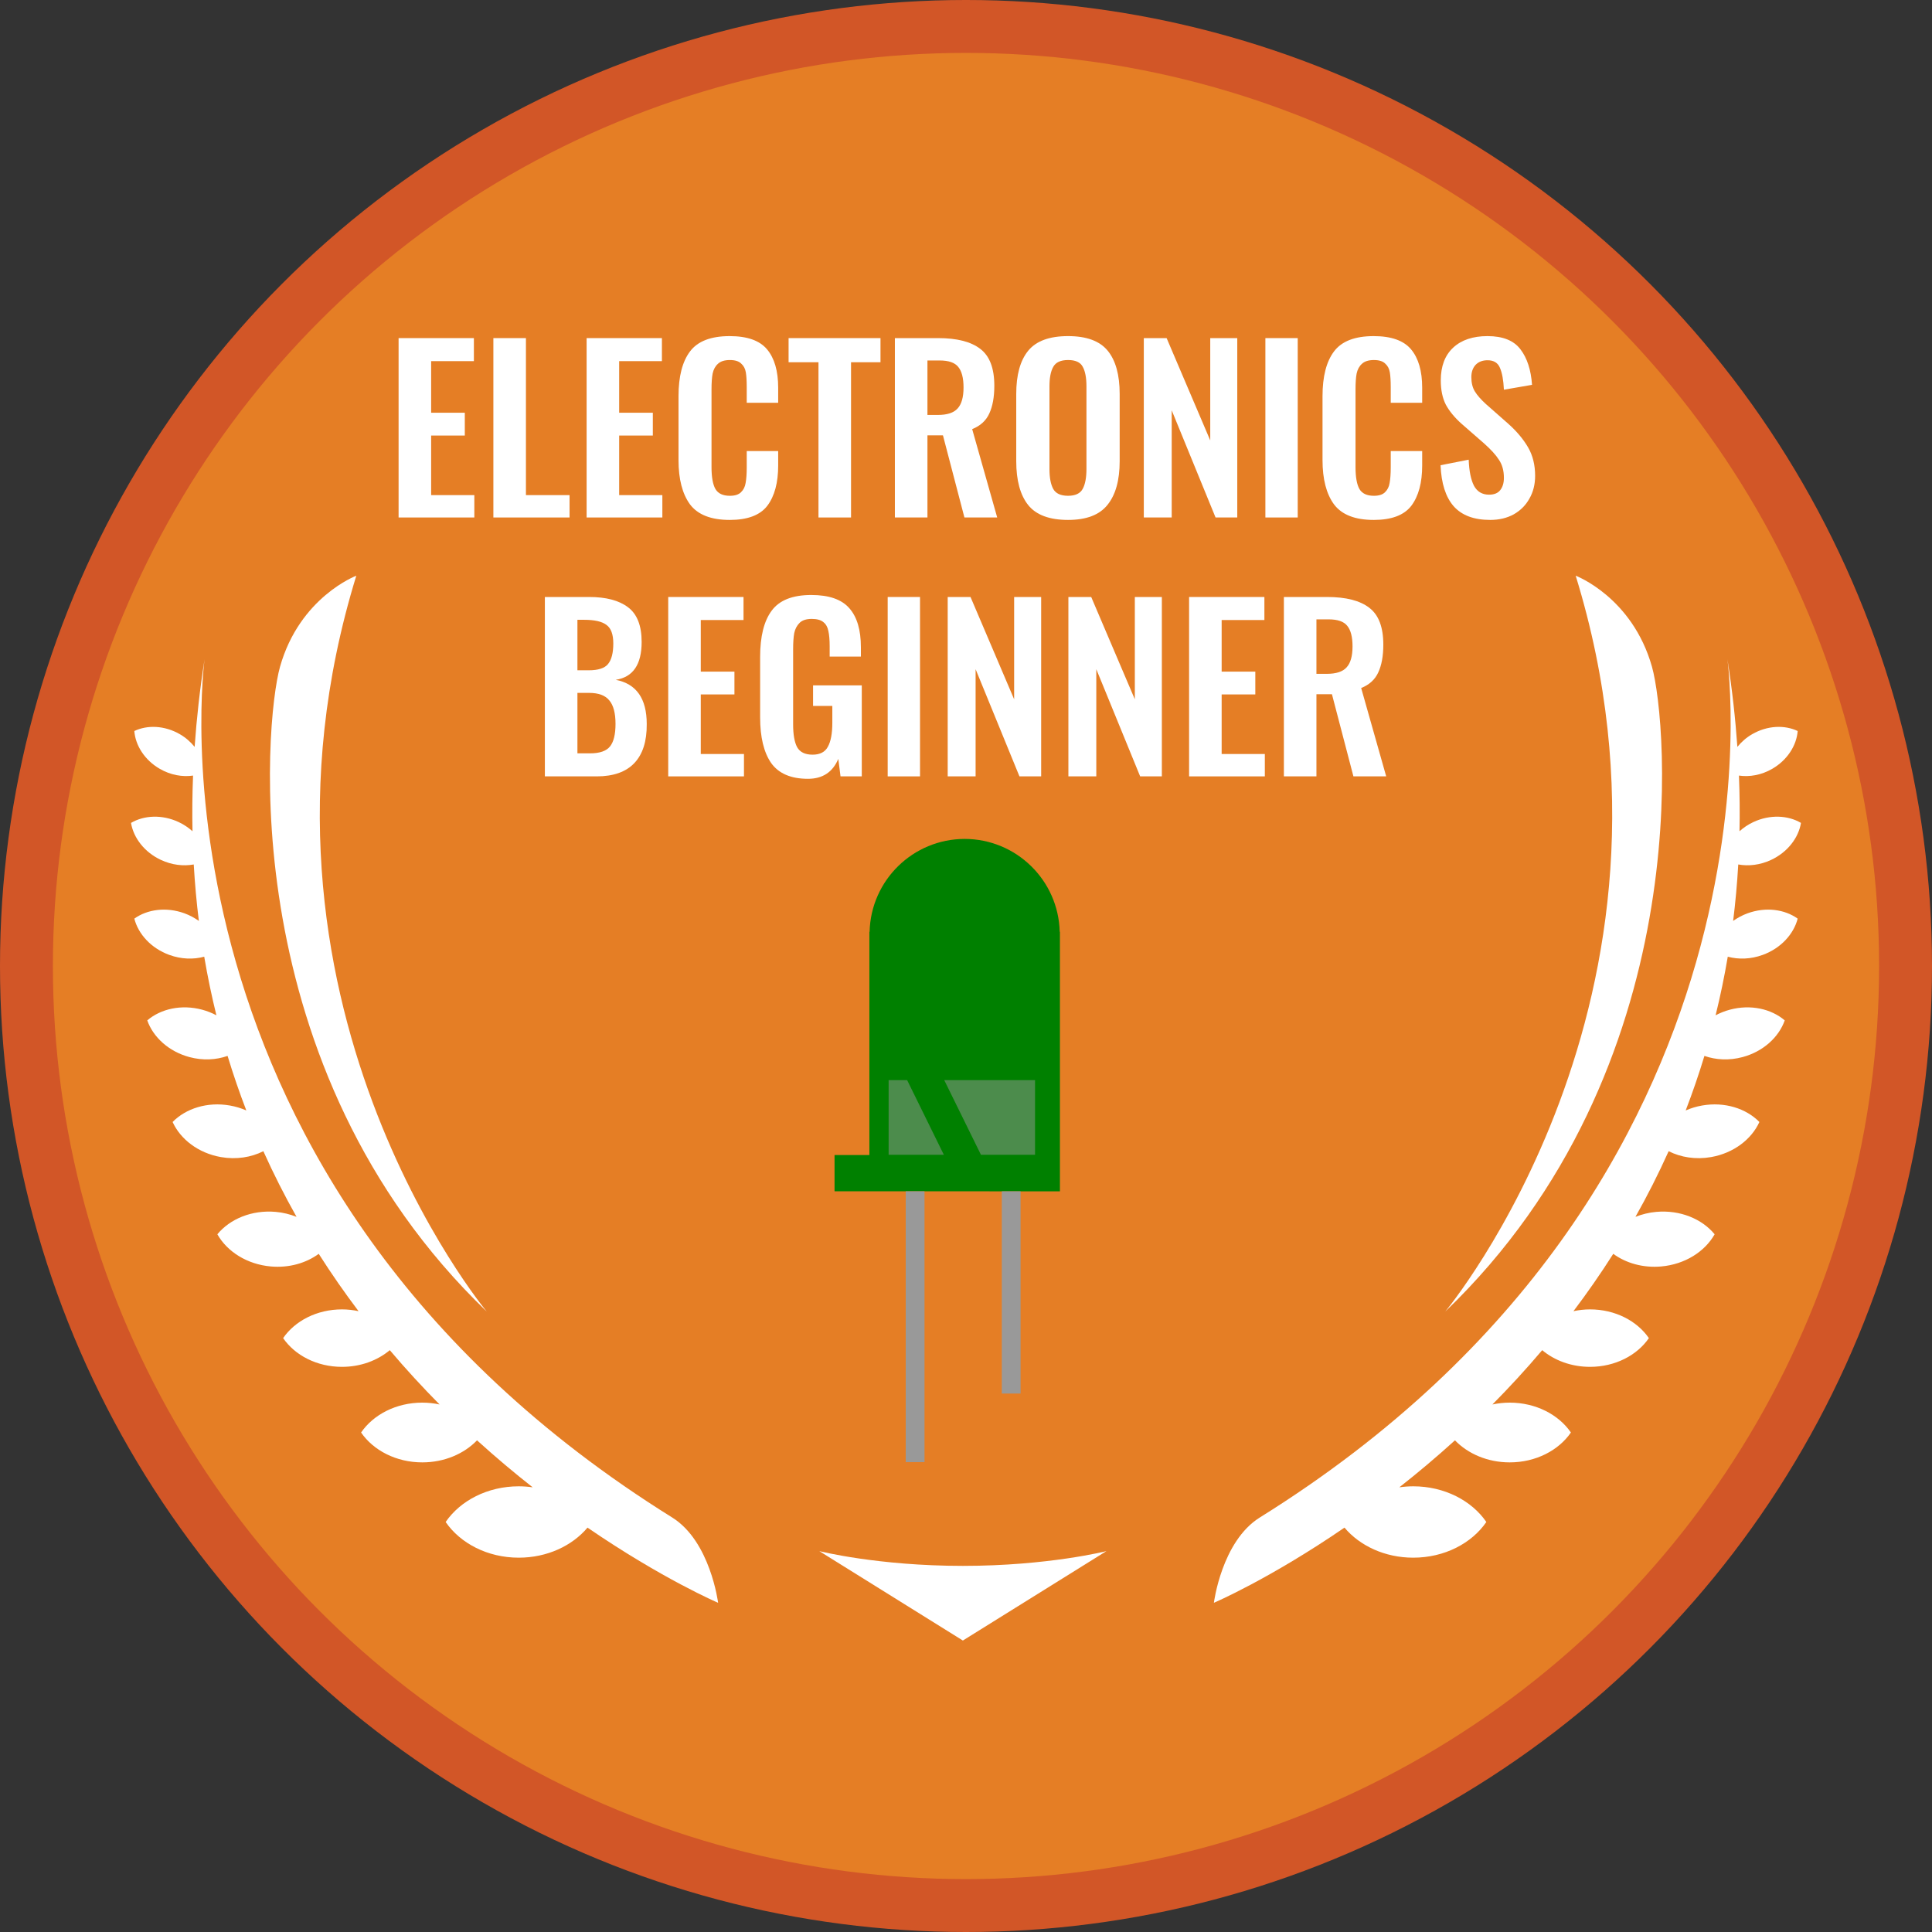 <?xml version="1.0" encoding="UTF-8" standalone="no"?>
<!-- Generator: Adobe Illustrator 17.0.0, SVG Export Plug-In . SVG Version: 6.00 Build 0)  -->

<svg
   version="1.1"
   id="Layer_1"
   x="0px"
   y="0px"
   width="837.496px"
   height="837.496px"
   viewBox="0 0 837.496 837.496"
   enable-background="new 0 0 837.496 837.496"
   xml:space="preserve"
   sodipodi:docname="electronics-beginner.svg"
   inkscape:version="1.2.2 (b0a8486541, 2022-12-01)"
   xmlns:inkscape="http://www.inkscape.org/namespaces/inkscape"
   xmlns:sodipodi="http://sodipodi.sourceforge.net/DTD/sodipodi-0.dtd"
   xmlns="http://www.w3.org/2000/svg"
   xmlns:svg="http://www.w3.org/2000/svg"><rect x="0" y="0" width="837.496" height="837.496" fill="#333333" stroke="none"/><defs
   id="defs96"><clipPath
     clipPathUnits="userSpaceOnUse"
     id="clipPath18"><path
       d="M 0,0.1 H 22.6 V 70.9 L 0,70.9 Z"
       id="path16"
       inkscape:connector-curvature="0"
       style="clip-rule:evenodd" /></clipPath><clipPath
     clipPathUnits="userSpaceOnUse"
     id="clipPath28"><path
       d="M 5.6,44.1 H 19.8 V 61.2 H 5.6 Z"
       id="path26"
       inkscape:connector-curvature="0" /></clipPath><clipPath
     clipPathUnits="userSpaceOnUse"
     id="clipPath42"><path
       d="m 5.6,61.1 h 14.2 v 7.2 H 5.6 Z"
       id="path40"
       inkscape:connector-curvature="0" /></clipPath><clipPath
     clipPathUnits="userSpaceOnUse"
     id="clipPath56"><path
       d="m 2.8,41.2 h 17 v 3 h -17 z"
       id="path54"
       inkscape:connector-curvature="0" /></clipPath><clipPath
     clipPathUnits="userSpaceOnUse"
     id="clipPath78"><path
       d="m 8.5,44.1 h 2.9 v 5.8 H 8.5 Z"
       id="path76"
       inkscape:connector-curvature="0" /></clipPath><clipPath
     clipPathUnits="userSpaceOnUse"
     id="clipPath92"><path
       d="m 7.1,44.1 h 1.4 v 5.8 H 7.1 Z"
       id="path90"
       inkscape:connector-curvature="0" /></clipPath><clipPath
     clipPathUnits="userSpaceOnUse"
     id="clipPath106"><path
       d="m 11.3,44.1 h 2.9 v 5.8 h -2.9 z"
       id="path104"
       inkscape:connector-curvature="0" /></clipPath><clipPath
     clipPathUnits="userSpaceOnUse"
     id="clipPath120"><path
       d="m 14.1,44.1 h 4.3 v 5.8 h -4.3 z"
       id="path118"
       inkscape:connector-curvature="0" /></clipPath><clipPath
     clipPathUnits="userSpaceOnUse"
     id="clipPath18-5"><path
       d="M 0,0.1 H 22.6 V 70.9 H 0 Z"
       id="path16-1"
       inkscape:connector-curvature="0"
       style="clip-rule:evenodd" /></clipPath><clipPath
     clipPathUnits="userSpaceOnUse"
     id="clipPath28-7"><path
       d="M 5.6,44.1 H 19.8 V 61.2 H 5.6 Z"
       id="path26-4"
       inkscape:connector-curvature="0" /></clipPath><clipPath
     clipPathUnits="userSpaceOnUse"
     id="clipPath42-1"><path
       d="m 5.6,61.1 h 14.2 v 7.2 H 5.6 Z"
       id="path40-7"
       inkscape:connector-curvature="0" /></clipPath><clipPath
     clipPathUnits="userSpaceOnUse"
     id="clipPath56-1"><path
       d="m 2.8,41.2 h 17 v 3 h -17 z"
       id="path54-1"
       inkscape:connector-curvature="0" /></clipPath><clipPath
     clipPathUnits="userSpaceOnUse"
     id="clipPath78-1"><path
       d="m 8.5,44.1 h 2.9 v 5.8 H 8.5 Z"
       id="path76-7"
       inkscape:connector-curvature="0" /></clipPath><clipPath
     clipPathUnits="userSpaceOnUse"
     id="clipPath92-0"><path
       d="m 7.1,44.1 h 1.4 v 5.8 H 7.1 Z"
       id="path90-4"
       inkscape:connector-curvature="0" /></clipPath><clipPath
     clipPathUnits="userSpaceOnUse"
     id="clipPath106-0"><path
       d="m 11.3,44.1 h 2.9 v 5.8 h -2.9 z"
       id="path104-8"
       inkscape:connector-curvature="0" /></clipPath><clipPath
     clipPathUnits="userSpaceOnUse"
     id="clipPath120-5"><path
       d="m 14.1,44.1 h 4.3 v 5.8 h -4.3 z"
       id="path118-1"
       inkscape:connector-curvature="0" /></clipPath><clipPath
     clipPathUnits="userSpaceOnUse"
     id="clipPath28-7-2"><path
       d="M 5.6,44.1 H 19.8 V 61.2 H 5.6 Z"
       id="path26-4-1"
       inkscape:connector-curvature="0" /></clipPath><clipPath
     clipPathUnits="userSpaceOnUse"
     id="clipPath42-1-9"><path
       d="m 5.6,61.1 h 14.2 v 7.2 H 5.6 Z"
       id="path40-7-6"
       inkscape:connector-curvature="0" /></clipPath><clipPath
     clipPathUnits="userSpaceOnUse"
     id="clipPath56-1-4"><path
       d="m 2.8,41.2 h 17 v 3 h -17 z"
       id="path54-1-8"
       inkscape:connector-curvature="0" /></clipPath><clipPath
     clipPathUnits="userSpaceOnUse"
     id="clipPath78-1-0"><path
       d="m 8.5,44.1 h 2.9 v 5.8 H 8.5 Z"
       id="path76-7-8"
       inkscape:connector-curvature="0" /></clipPath><clipPath
     clipPathUnits="userSpaceOnUse"
     id="clipPath92-0-1"><path
       d="m 7.1,44.1 h 1.4 v 5.8 H 7.1 Z"
       id="path90-4-0"
       inkscape:connector-curvature="0" /></clipPath><clipPath
     clipPathUnits="userSpaceOnUse"
     id="clipPath106-0-2"><path
       d="m 11.3,44.1 h 2.9 v 5.8 h -2.9 z"
       id="path104-8-2"
       inkscape:connector-curvature="0" /></clipPath><clipPath
     clipPathUnits="userSpaceOnUse"
     id="clipPath120-5-9"><path
       d="m 14.1,44.1 h 4.3 v 5.8 h -4.3 z"
       id="path118-1-7"
       inkscape:connector-curvature="0" /></clipPath><clipPath
     clipPathUnits="userSpaceOnUse"
     id="clipPath2977"><g
       id="g2981"
       transform="matrix(0.75,0,0,-0.75,87.063,510.65)"><path
         d="m -116.084,680.733 h 30.133 v -94.4 h -30.133 z"
         id="path2979"
         inkscape:connector-curvature="0"
         style="clip-rule:evenodd;stroke-width:1.333" /></g></clipPath><clipPath
     clipPathUnits="userSpaceOnUse"
     id="clipPath2983"><g
       id="g2987"
       transform="matrix(0.75,0,0,-0.75,87.063,510.65)"><path
         d="m -116.084,680.733 h 30.133 v -94.4 h -30.133 z"
         id="path2985"
         inkscape:connector-curvature="0"
         style="clip-rule:evenodd;stroke-width:1.333" /></g></clipPath><clipPath
     clipPathUnits="userSpaceOnUse"
     id="clipPath2989"><g
       id="g2993"
       transform="matrix(0.75,0,0,-0.75,86.941,510.649)"><path
         d="m -116.084,680.733 h 30.133 v -94.4 h -30.133 z"
         id="path2991"
         inkscape:connector-curvature="0"
         style="clip-rule:evenodd;stroke-width:1.333" /></g></clipPath><clipPath
     clipPathUnits="userSpaceOnUse"
     id="clipPath3110"><g
       id="g3120"><g
         id="g3118"><g
           id="g3116"><g
             id="g3114"><path
               d="m -116.084,680.733 h 30.133 v -94.4 h -30.133 z"
               id="path3112"
               inkscape:connector-curvature="0"
               style="clip-rule:evenodd;stroke-width:1.333" /></g></g></g></g></clipPath><clipPath
     clipPathUnits="userSpaceOnUse"
     id="clipPath3133"><g
       id="g3143"><g
         id="g3141"><g
           id="g3139"><g
             id="g3137"><path
               d="m -116.084,680.733 h 30.133 v -94.4 h -30.133 z"
               id="path3135"
               inkscape:connector-curvature="0"
               style="clip-rule:evenodd;stroke-width:1.333" /></g></g></g></g></clipPath><clipPath
     clipPathUnits="userSpaceOnUse"
     id="clipPath3192"><g
       clip-path="url(#clipPath120-5-9)"
       id="g3196"
       style="opacity:0.5"
       transform="matrix(1.333,0,0,-1.333,-116.084,680.866)"><path
         d="m 16.3,44.1 h -2.2 v 5.7 h 4.3 v -5.7 z"
         style="fill:#b2b2b2;fill-opacity:1;fill-rule:evenodd;stroke:none"
         id="path3194"
         inkscape:connector-curvature="0" /></g></clipPath><clipPath
     clipPathUnits="userSpaceOnUse"
     id="clipPath3208"><g
       id="g3216"
       transform="matrix(0.75,0,0,-0.75,87.063,510.65)"><g
         id="g3214"><g
           id="g3212"><path
             d="m -116.084,680.733 h 30.133 v -94.4 h -30.133 z"
             id="path3210"
             inkscape:connector-curvature="0"
             style="clip-rule:evenodd;stroke-width:1.333" /></g></g></g></clipPath></defs><sodipodi:namedview
   id="namedview94"
   pagecolor="#505050"
   bordercolor="#ffffff"
   borderopacity="1"
   inkscape:showpageshadow="0"
   inkscape:pageopacity="0"
   inkscape:pagecheckerboard="1"
   inkscape:deskcolor="#505050"
   showgrid="false"
   inkscape:zoom="0.70710678"
   inkscape:cx="534.57273"
   inkscape:cy="586.19152"
   inkscape:current-layer="g91" />
<g
   id="g91">
	<circle
   fill="#D25627"
   cx="418.748"
   cy="418.748"
   r="418.748"
   id="circle2" />
	<circle
   id="Dalam_4_"
   fill="#E57E25"
   cx="418.748"
   cy="418.748"
   r="395.818" />
	
	
	
	<g
   id="g77">
		<path
   fill="#FFFFFF"
   d="M716.109,289.031c-8.535-30.228-33.072-39.474-33.072-39.474    c56.543,183.499-56.543,318.989-56.543,318.989C736.38,462.928,722.777,312.645,716.109,289.031z"
   id="path73" />
		<path
   fill="#FFFFFF"
   d="M757.526,395.914c-2.298,0.836-4.369,1.974-6.234,3.297c0.998-7.975,1.735-16.139,2.219-24.477    c4.477,0.808,9.466,0.25,14.201-1.957c7.192-3.354,11.915-9.582,12.991-16.055c-5.65-3.335-13.457-3.721-20.649-0.368    c-2.27,1.059-4.261,2.428-6.002,3.976c0.161-7.885,0.09-15.922-0.239-24.122c4.611,0.668,9.73-0.219,14.408-2.92    c6.581-3.8,10.567-10.136,11.053-16.4c-5.668-2.711-13.148-2.427-19.729,1.373c-2.575,1.487-4.695,3.39-6.416,5.499    c-0.863-12.303-2.26-24.932-4.302-37.93c0,0,31.294,226.173-202.702,371.976c-16.575,10.328-19.915,36.984-19.915,36.984    s24.095-10.292,56.609-32.587c6.636,7.873,17.492,13.028,29.806,13.028c13.55,0,25.352-6.231,31.688-15.469    c-6.336-9.238-18.139-15.469-31.688-15.469c-2.057,0-4.068,0.16-6.031,0.436c7.863-6.179,15.953-12.955,24.116-20.366    c5.617,5.823,14.147,9.557,23.734,9.557c11.343,0,21.223-5.216,26.527-12.95c-5.304-7.734-15.185-12.95-26.527-12.95    c-2.59,0-5.097,0.284-7.497,0.796c7.273-7.337,14.503-15.18,21.584-23.539c5.322,4.462,12.631,7.232,20.724,7.232    c10.909,0,20.412-5.016,25.513-12.455c-5.101-7.438-14.604-12.455-25.513-12.455c-2.484,0-4.882,0.291-7.185,0.781    c5.958-7.884,11.737-16.167,17.262-24.861c5.478,4.006,12.834,6.168,20.739,5.476c10.366-0.907,18.978-6.464,23.207-13.955    c-5.466-6.644-14.912-10.62-25.278-9.714c-3.222,0.282-6.245,1.058-9.049,2.156c5.124-9.072,9.935-18.565,14.391-28.454    c5.268,2.651,11.718,3.724,18.419,2.542c9.787-1.726,17.519-7.73,20.919-15.21c-5.753-5.866-15.072-8.864-24.859-7.138    c-2.516,0.444-4.889,1.179-7.095,2.14c2.949-7.652,5.66-15.538,8.125-23.648c4.946,1.752,10.718,2.071,16.525,0.515    c8.998-2.411,15.727-8.649,18.29-15.911c-5.851-5.008-14.798-7.045-23.796-4.634c-2.205,0.591-4.269,1.417-6.174,2.427    c2.036-8.243,3.802-16.71,5.277-25.401c4.637,1.252,9.934,1.118,15.116-0.768c7.896-2.874,13.453-9.008,15.185-15.736    C773.622,394.168,765.422,393.04,757.526,395.914z"
   id="path75" />
	</g>
	<g
   id="g83">
		<path
   fill="#FFFFFF"
   d="M121.386,289.031c8.535-30.228,33.072-39.474,33.072-39.474    c-56.543,183.499,56.543,318.989,56.543,318.989C101.116,462.928,114.719,312.645,121.386,289.031z"
   id="path79" />
		<path
   fill="#FFFFFF"
   d="M79.97,395.914c2.298,0.836,4.369,1.974,6.234,3.297c-0.998-7.975-1.735-16.139-2.219-24.477    c-4.477,0.808-9.466,0.25-14.201-1.957c-7.192-3.354-11.915-9.582-12.991-16.055c5.65-3.335,13.457-3.721,20.649-0.368    c2.27,1.059,4.261,2.428,6.002,3.976c-0.161-7.885-0.09-15.922,0.239-24.122c-4.611,0.668-9.73-0.219-14.408-2.92    c-6.581-3.8-10.567-10.136-11.053-16.4c5.668-2.711,13.148-2.427,19.729,1.373c2.575,1.487,4.695,3.39,6.416,5.499    c0.863-12.303,2.26-24.932,4.302-37.93c0,0-31.294,226.173,202.702,371.976c16.575,10.328,19.915,36.984,19.915,36.984    s-24.095-10.292-56.609-32.587c-6.636,7.873-17.492,13.028-29.806,13.028c-13.55,0-25.352-6.231-31.688-15.469    c6.336-9.238,18.139-15.469,31.688-15.469c2.057,0,4.068,0.16,6.031,0.436c-7.863-6.179-15.953-12.955-24.116-20.366    c-5.617,5.823-14.147,9.557-23.734,9.557c-11.343,0-21.223-5.216-26.527-12.95c5.304-7.734,15.185-12.95,26.527-12.95    c2.59,0,5.097,0.284,7.497,0.796c-7.273-7.337-14.503-15.18-21.584-23.539c-5.322,4.462-12.631,7.232-20.724,7.232    c-10.909,0-20.412-5.016-25.513-12.455c5.101-7.438,14.604-12.455,25.513-12.455c2.485,0,4.882,0.291,7.186,0.781    c-5.958-7.884-11.737-16.167-17.262-24.861c-5.478,4.006-12.834,6.168-20.739,5.476c-10.366-0.907-18.978-6.464-23.207-13.955    c5.466-6.644,14.912-10.62,25.278-9.714c3.222,0.282,6.245,1.058,9.049,2.156c-5.124-9.072-9.935-18.565-14.391-28.454    c-5.268,2.651-11.718,3.724-18.419,2.542c-9.787-1.726-17.519-7.73-20.919-15.21c5.753-5.866,15.072-8.864,24.859-7.138    c2.516,0.444,4.889,1.179,7.095,2.14c-2.949-7.652-5.66-15.538-8.125-23.648c-4.946,1.752-10.718,2.071-16.525,0.515    c-8.998-2.411-15.727-8.649-18.29-15.911c5.851-5.008,14.798-7.045,23.796-4.634c2.205,0.591,4.269,1.417,6.174,2.427    c-2.036-8.243-3.802-16.71-5.277-25.401c-4.637,1.252-9.934,1.118-15.116-0.768c-7.896-2.874-13.453-9.008-15.185-15.736    C63.874,394.168,72.074,393.04,79.97,395.914z"
   id="path81" />
	</g>
	<path
   fill="#FFFFFF"
   d="M417.39,678.788c-36.984,0-62.233-6.401-62.233-6.401l62.233,38.762l62.233-38.762   C479.624,672.387,454.375,678.788,417.39,678.788z"
   id="path85" />
	
	
<g
   aria-label="ELECTRONICS BEGINNER"
   id="text312"
   style="font-size:96px;line-height:1.15;font-family:'Encode Sans';-inkscape-font-specification:'Encode Sans';text-align:center;letter-spacing:0px;word-spacing:0px;text-anchor:middle;fill:#ffffff;stroke:#000000;stroke-width:0;stop-color:#000000"><path
     d="m 172.785,146.563 h 32.64 v 9.984 h -18.528 v 22.368 h 14.592 v 9.888 h -14.592 v 25.824 h 18.72 v 9.696 h -32.832 z"
     style="font-weight:500;font-family:Oswald;-inkscape-font-specification:'Oswald Medium'"
     id="path262" /><path
     d="m 213.873,146.563 h 14.112 v 68.064 h 18.912 v 9.696 h -33.024 z"
     style="font-weight:500;font-family:Oswald;-inkscape-font-specification:'Oswald Medium'"
     id="path264" /><path
     d="m 254.289,146.563 h 32.64 v 9.984 h -18.528 v 22.368 h 14.592 v 9.888 h -14.592 v 25.824 h 18.72 v 9.696 h -32.832 z"
     style="font-weight:500;font-family:Oswald;-inkscape-font-specification:'Oswald Medium'"
     id="path266" /><path
     d="m 316.305,225.379 q -12.096,0 -17.184,-6.72 -4.992,-6.816 -4.992,-19.2 v -27.744 q 0,-12.768 4.992,-19.392 4.992,-6.624 17.184,-6.624 11.424,0 16.224,5.76 4.8,5.76 4.8,16.608 v 6.528 h -13.632 v -6.72 q 0,-4.128 -0.384,-6.432 -0.384,-2.4 -2.016,-3.84 -1.536,-1.536 -4.896,-1.536 -3.456,0 -5.184,1.632 -1.728,1.536 -2.304,4.224 -0.48,2.592 -0.48,6.816 v 33.696 q 0,6.624 1.728,9.6 1.728,2.88 6.24,2.88 3.264,0 4.8,-1.536 1.632,-1.536 2.016,-4.032 0.48,-2.592 0.48,-6.816 v -7.008 h 13.632 v 6.24 q 0,11.232 -4.704,17.472 -4.704,6.144 -16.32,6.144 z"
     style="font-weight:500;font-family:Oswald;-inkscape-font-specification:'Oswald Medium'"
     id="path268" /><path
     d="m 354.801,157.027 h -12.96 v -10.464 h 39.84 v 10.464 h -12.768 v 67.296 h -14.112 z"
     style="font-weight:500;font-family:Oswald;-inkscape-font-specification:'Oswald Medium'"
     id="path270" /><path
     d="m 387.921,146.563 h 18.72 q 12.288,0 18.336,4.704 6.048,4.608 6.048,15.936 0,7.392 -2.208,12.096 -2.112,4.608 -7.392,6.72 l 10.848,38.304 h -14.208 l -9.312,-35.616 h -6.72 v 35.616 h -14.112 z m 18.624,33.312 q 6.048,0 8.544,-2.784 2.592,-2.784 2.592,-9.12 0,-6.144 -2.304,-8.928 -2.208,-2.784 -8.064,-2.784 h -5.28 v 23.616 z"
     style="font-weight:500;font-family:Oswald;-inkscape-font-specification:'Oswald Medium'"
     id="path272" /><path
     d="m 462.993,225.379 q -12.096,0 -17.28,-6.432 -5.184,-6.528 -5.184,-19.008 v -29.184 q 0,-12.384 5.184,-18.72 5.184,-6.336 17.28,-6.336 12,0 17.184,6.336 5.184,6.336 5.184,18.72 v 29.184 q 0,12.384 -5.28,18.912 -5.184,6.528 -17.088,6.528 z m 0,-10.464 q 4.704,0 6.336,-2.976 1.632,-2.976 1.632,-8.64 v -35.808 q 0,-5.664 -1.632,-8.544 -1.536,-2.88 -6.336,-2.88 -4.8,0 -6.432,2.976 -1.632,2.88 -1.632,8.448 v 35.808 q 0,5.664 1.632,8.64 1.632,2.976 6.432,2.976 z"
     style="font-weight:500;font-family:Oswald;-inkscape-font-specification:'Oswald Medium'"
     id="path274" /><path
     d="m 495.825,146.563 h 9.888 l 18.912,44.352 v -44.352 h 11.712 v 77.76 h -9.408 l -19.008,-46.464 v 46.464 h -12.096 z"
     style="font-weight:500;font-family:Oswald;-inkscape-font-specification:'Oswald Medium'"
     id="path276" /><path
     d="m 548.529,146.563 h 14.016 v 77.76 h -14.016 z"
     style="font-weight:500;font-family:Oswald;-inkscape-font-specification:'Oswald Medium'"
     id="path278" /><path
     d="m 595.473,225.379 q -12.096,0 -17.184,-6.72 -4.992,-6.816 -4.992,-19.2 v -27.744 q 0,-12.768 4.992,-19.392 4.992,-6.624 17.184,-6.624 11.424,0 16.224,5.76 4.8,5.76 4.8,16.608 v 6.528 h -13.632 v -6.72 q 0,-4.128 -0.384,-6.432 -0.384,-2.4 -2.016,-3.84 -1.536,-1.536 -4.896,-1.536 -3.456,0 -5.184,1.632 -1.728,1.536 -2.304,4.224 -0.48,2.592 -0.48,6.816 v 33.696 q 0,6.624 1.728,9.6 1.728,2.88 6.24,2.88 3.264,0 4.8,-1.536 1.632,-1.536 2.016,-4.032 0.48,-2.592 0.48,-6.816 v -7.008 h 13.632 v 6.24 q 0,11.232 -4.704,17.472 -4.704,6.144 -16.32,6.144 z"
     style="font-weight:500;font-family:Oswald;-inkscape-font-specification:'Oswald Medium'"
     id="path280" /><path
     d="m 645.969,225.379 q -10.56,0 -15.84,-5.952 -5.184,-5.952 -5.664,-17.76 l 12.192,-2.4 q 0.288,7.392 2.304,11.328 2.112,3.84 6.528,3.84 3.264,0 4.8,-1.92 1.632,-2.016 1.632,-5.376 0,-4.608 -2.112,-7.776 -2.016,-3.168 -6.432,-7.104 l -9.792,-8.544 q -4.512,-4.032 -6.816,-8.256 -2.208,-4.32 -2.208,-10.56 0,-9.216 5.376,-14.208 5.376,-4.992 14.88,-4.992 9.984,0 14.304,5.76 4.32,5.664 4.992,15.36 l -12.192,2.112 q -0.288,-6.24 -1.728,-9.504 -1.344,-3.264 -5.376,-3.264 -3.264,0 -5.184,2.016 -1.824,2.016 -1.824,5.28 0,3.744 1.536,6.24 1.536,2.496 4.8,5.472 l 9.696,8.544 q 5.472,4.896 8.544,10.176 3.072,5.28 3.072,12.384 0,5.568 -2.496,9.888 -2.4,4.32 -6.816,6.816 -4.416,2.4 -10.176,2.4 z"
     style="font-weight:500;font-family:Oswald;-inkscape-font-specification:'Oswald Medium'"
     id="path282" /><path
     d="m 236.193,258.787 h 19.2 q 10.944,0 16.8,4.416 5.952,4.416 5.952,15.072 0,14.688 -11.232,16.416 13.44,2.592 13.44,19.2 0.096,11.136 -5.376,16.896 -5.472,5.76 -16.32,5.76 h -22.464 z m 19.008,31.776 q 6.144,0 8.352,-2.688 2.304,-2.784 2.304,-8.928 0,-5.952 -2.976,-8.064 -2.88,-2.208 -9.696,-2.208 h -2.88 v 21.888 z m 0.576,36 q 6.24,0 8.64,-2.976 2.4,-2.976 2.4,-9.792 0,-7.008 -2.688,-10.176 -2.592,-3.264 -8.832,-3.264 h -4.992 v 26.208 z"
     style="font-weight:500;font-family:Oswald;-inkscape-font-specification:'Oswald Medium'"
     id="path284" /><path
     d="m 289.665,258.787 h 32.64 v 9.984 h -18.528 v 22.368 h 14.592 v 9.888 h -14.592 v 25.824 h 18.72 v 9.696 h -32.832 z"
     style="font-weight:500;font-family:Oswald;-inkscape-font-specification:'Oswald Medium'"
     id="path286" /><path
     d="m 350.241,337.603 q -11.04,0 -15.936,-6.816 -4.8,-6.912 -4.8,-19.872 v -26.112 q 0,-13.344 4.992,-20.064 4.992,-6.816 17.184,-6.816 11.52,0 16.512,5.76 4.992,5.664 4.992,16.896 v 4.032 h -13.536 v -4.416 q 0,-4.224 -0.576,-6.72 -0.48,-2.496 -2.208,-3.84 -1.632,-1.344 -4.992,-1.344 -3.552,0 -5.28,1.728 -1.728,1.728 -2.304,4.416 -0.48,2.688 -0.48,7.008 v 32.544 q 0,6.624 1.728,9.888 1.824,3.264 6.72,3.264 4.8,0 6.624,-3.456 1.92,-3.456 1.92,-10.368 v -7.296 h -8.352 v -8.928 h 21.12 v 39.456 h -9.216 l -0.96,-7.584 q -3.648,8.64 -13.152,8.64 z"
     style="font-weight:500;font-family:Oswald;-inkscape-font-specification:'Oswald Medium'"
     id="path288" /><path
     d="m 384.801,258.787 h 14.016 v 77.76 h -14.016 z"
     style="font-weight:500;font-family:Oswald;-inkscape-font-specification:'Oswald Medium'"
     id="path290" /><path
     d="m 410.817,258.787 h 9.888 l 18.912,44.352 v -44.352 h 11.712 v 77.76 h -9.408 l -19.008,-46.464 v 46.464 h -12.096 z"
     style="font-weight:500;font-family:Oswald;-inkscape-font-specification:'Oswald Medium'"
     id="path292" /><path
     d="m 463.137,258.787 h 9.888 l 18.912,44.352 v -44.352 h 11.712 v 77.76 h -9.408 l -19.008,-46.464 v 46.464 h -12.096 z"
     style="font-weight:500;font-family:Oswald;-inkscape-font-specification:'Oswald Medium'"
     id="path294" /><path
     d="m 515.457,258.787 h 32.64 v 9.984 h -18.528 v 22.368 h 14.592 v 9.888 h -14.592 v 25.824 h 18.72 v 9.696 h -32.832 z"
     style="font-weight:500;font-family:Oswald;-inkscape-font-specification:'Oswald Medium'"
     id="path296" /><path
     d="m 556.545,258.787 h 18.72 q 12.288,0 18.336,4.704 6.048,4.608 6.048,15.936 0,7.392 -2.208,12.096 -2.112,4.608 -7.392,6.72 l 10.848,38.304 h -14.208 l -9.312,-35.616 h -6.72 v 35.616 h -14.112 z m 18.624,33.312 q 6.048,0 8.544,-2.784 2.592,-2.784 2.592,-9.12 0,-6.144 -2.304,-8.928 -2.208,-2.784 -8.064,-2.784 h -5.28 v 23.616 z"
     style="font-weight:500;font-family:Oswald;-inkscape-font-specification:'Oswald Medium'"
     id="path298" /></g></g>
<g
   id="g1738"
   transform="translate(0.012,-7.713)"><path
     id="rect1174"
     style="overflow:visible;opacity:1;fill:#008000;stroke-width:1.906;stroke-linecap:square;stroke-linejoin:round"
     d="m 418.152,371.369 c -22.373,0.043 -40.644,17.893 -41.207,40.26 h -0.092 v 96.771 H 361.75 v 15.717 l 97.701,0.025 V 411.629 h -0.092 c -0.563,-22.366 -18.834,-40.217 -41.207,-40.26 z"
     sodipodi:nodetypes="ccccccccccc" /><rect
     style="color:#000000;overflow:visible;opacity:1;fill:#999999;stroke-width:1.891;stroke-linecap:square;stroke-linejoin:round"
     id="rect1533"
     width="8.133"
     height="117.396"
     x="392.615"
     y="524.123" /><rect
     style="color:#000000;overflow:visible;fill:#999999;stroke-width:1.635;stroke-linecap:square;stroke-linejoin:round"
     id="rect1533-2"
     width="8.133"
     height="87.667"
     x="434.259"
     y="524.129" /><path
     style="color:#000000;overflow:visible;opacity:0.5;fill:#999999;stroke-width:1.89;stroke-linecap:square;stroke-linejoin:round"
     d="m 385.19,475.923 h 8.027 l 15.915,32.363 -23.941,0.002 z"
     id="path1626"
     sodipodi:nodetypes="ccccc" /><path
     style="color:#000000;overflow:visible;opacity:0.5;fill:#999999;stroke-width:1.89;stroke-linecap:square;stroke-linejoin:round"
     d="m 448.67,508.288 h -23.459 l -15.915,-32.363 39.373,-0.002 z"
     id="path1626-9"
     sodipodi:nodetypes="ccccc" /></g></svg>
